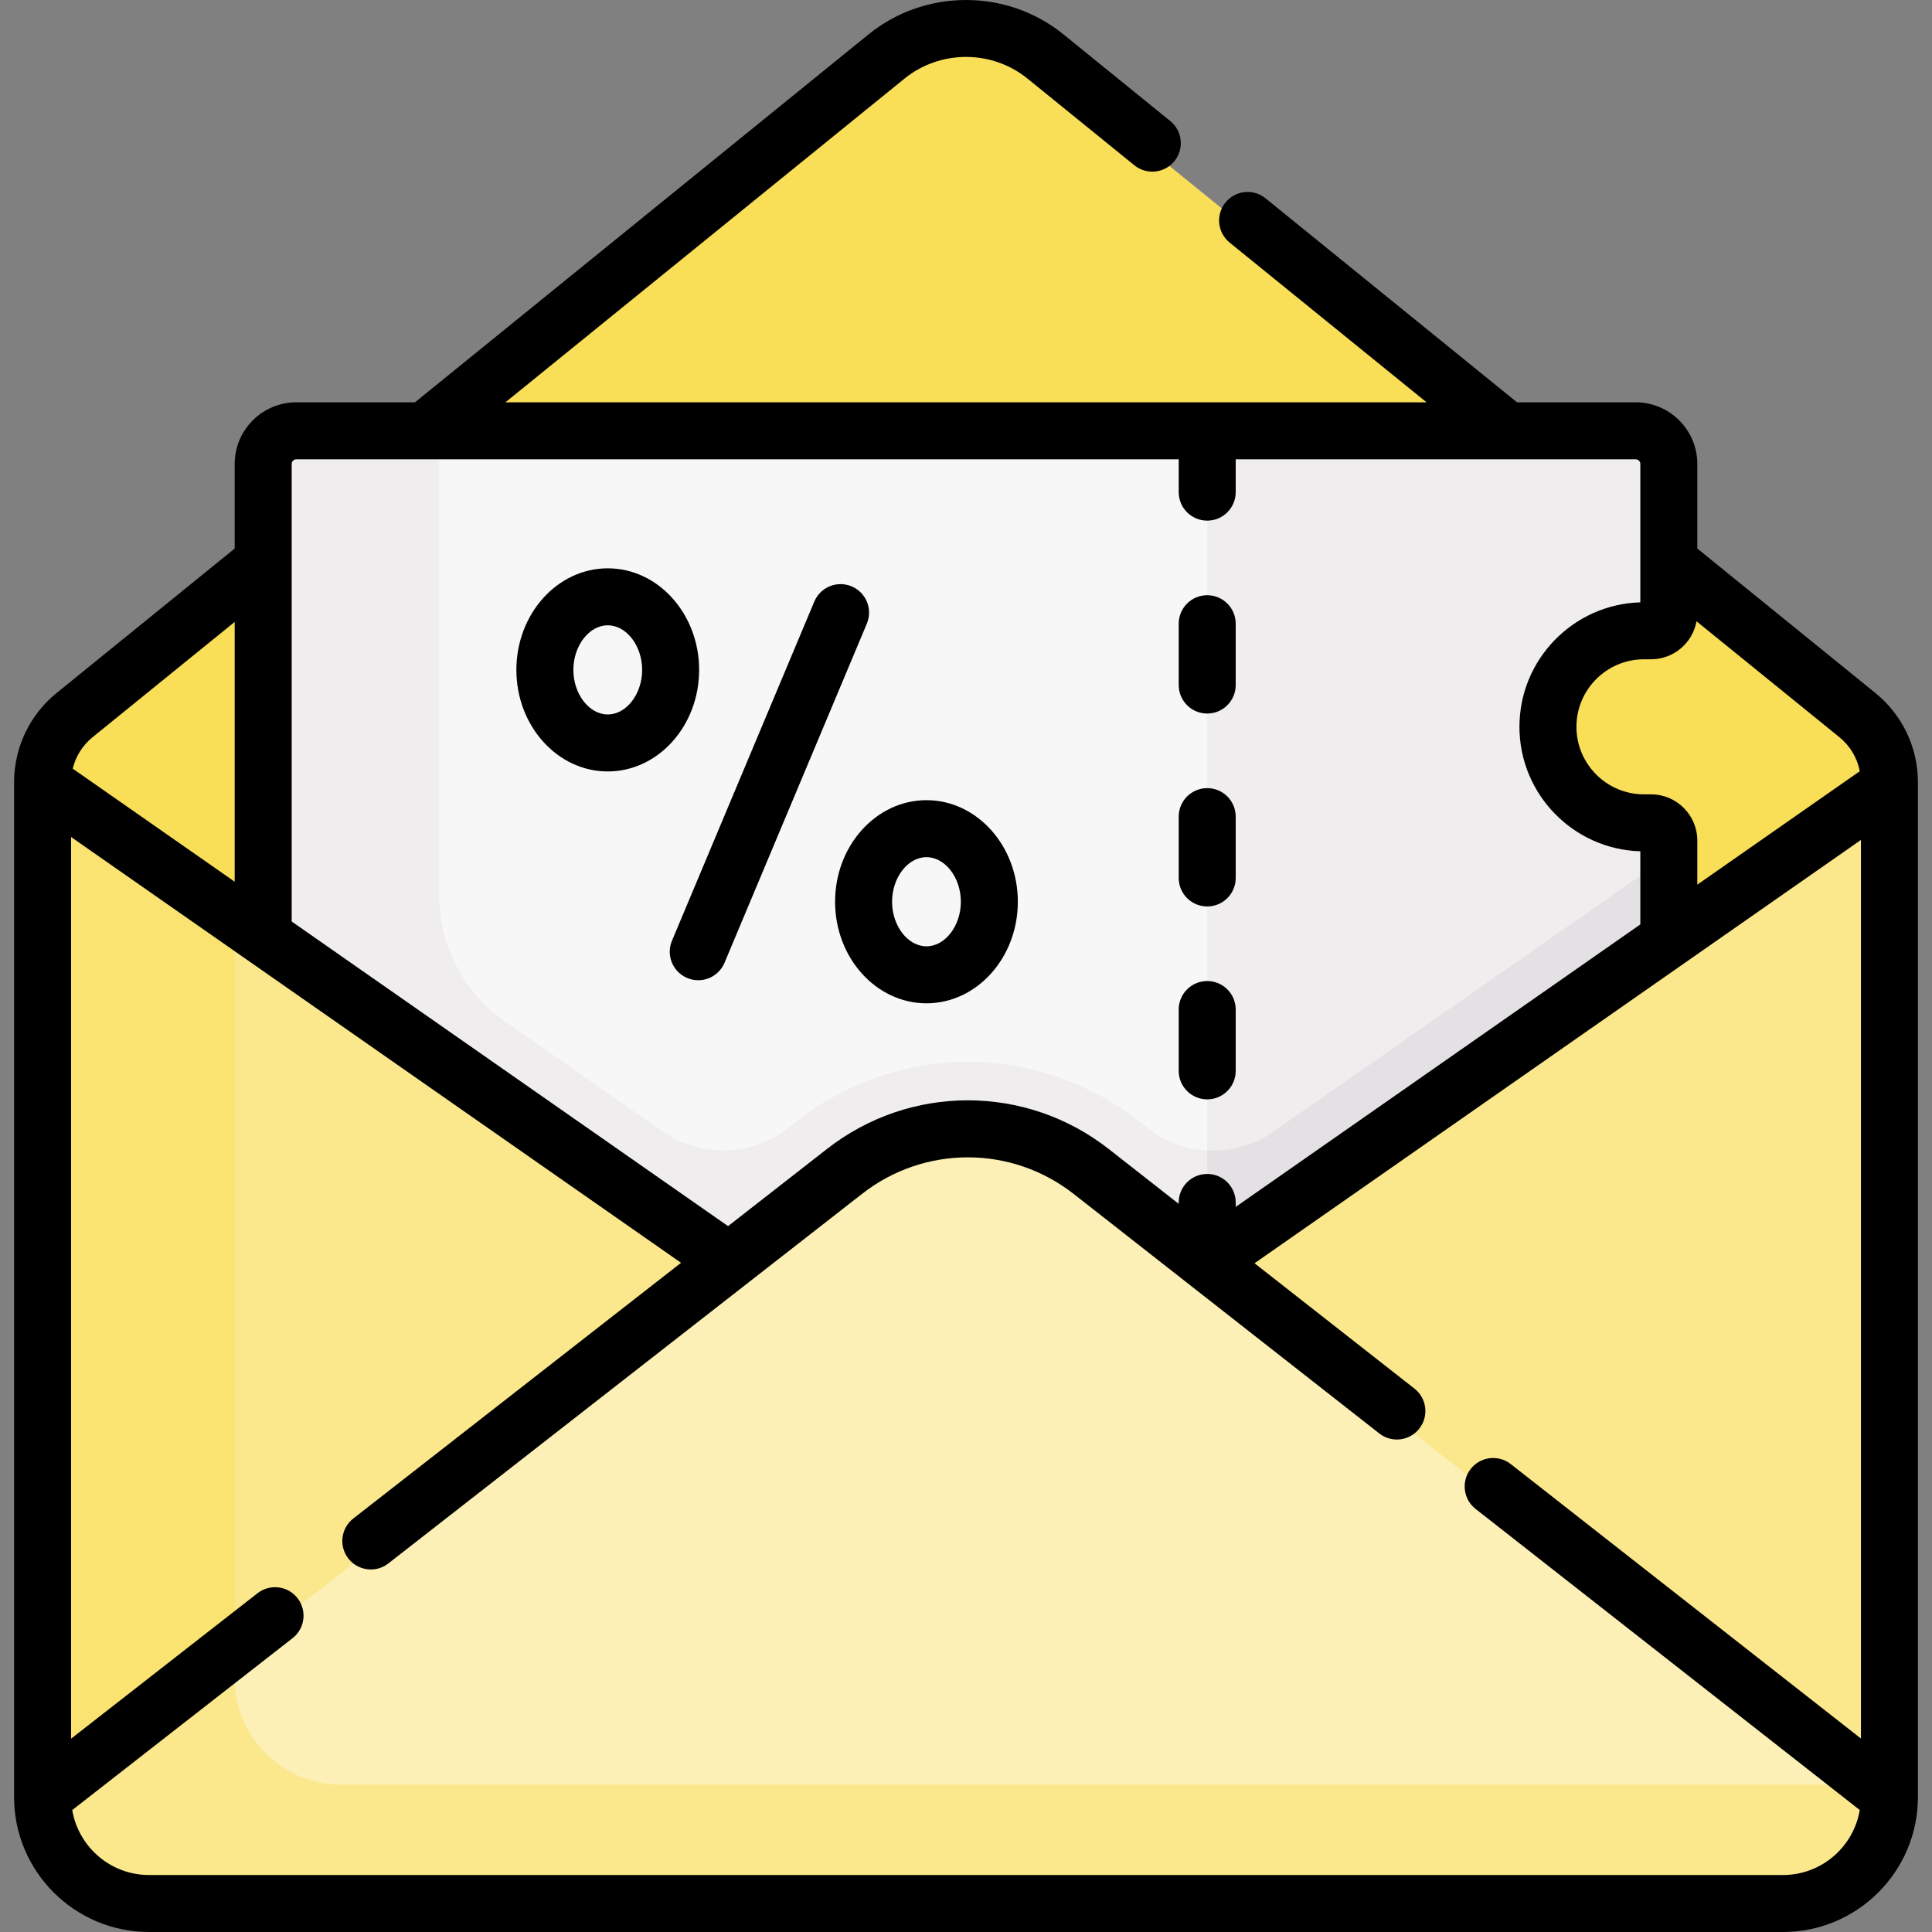 <svg id="Capa_1" enable-background="new 0 0 508.49 508.49" height="512" viewBox="0 0 508.49 508.49" width="512" xmlns="http://www.w3.org/2000/svg"><rect x="0" y="0" width="508.49" height="508.49" fill="#808080" stroke="none"/><g><g><path d="m488.849 190.548-213.695-173.343c-12.186-9.889-29.632-9.889-41.818 0l-213.696 173.343c-5.338 4.328-8.435 10.832-8.435 17.702l70.56 167.748 138.8 74.398 208.055-74.398 68.663-166.838v-.91c.001-6.871-3.095-13.374-8.434-17.702z" fill="#f9de58"/><g><g id="XMLID_323_"><g><path d="m439.225 221.236v194.49h-369.96v-293.62c0-4.82 3.91-8.72 8.72-8.72h352.52c4.81 0 8.72 3.9 8.72 8.72v39.24c0 2.58-2.1 4.67-4.68 4.67h-1.86c-6.98 0-13.3 2.83-17.88 7.41-4.57 4.57-7.4 10.89-7.4 17.87 0 13.95 11.32 25.27 25.28 25.27h1.86c2.58 0 4.68 2.09 4.68 4.67z" fill="#f8f7f8"/></g></g></g><path d="m430.505 113.385h-112.776v302.34h121.496v-194.49c0-2.58-2.1-4.67-4.68-4.67h-1.86c-13.96 0-25.28-11.32-25.28-25.27 0-6.98 2.83-13.3 7.4-17.87 4.58-4.58 10.9-7.41 17.88-7.41h1.86c2.58 0 4.68-2.09 4.68-4.67v-39.24c0-4.82-3.91-8.72-8.72-8.72z" fill="#efedee"/><path d="m335.105 297.868c-10.006 6.977-23.394 6.604-32.995-.92l-2.554-2.002c-12.732-9.98-28.653-15.477-44.831-15.477-16.121 0-32 5.463-44.712 15.381l-2.644 2.063c-9.604 7.493-22.971 7.848-32.959.875l-41.531-28.992c-10.849-7.574-17.314-19.97-17.314-33.202v-122.209h-37.58c-4.81 0-8.72 3.9-8.72 8.72v102.283 191.337h369.96v-25.984-164.478z" fill="#efedee"/><path d="m317.729 302.797v112.929h121.496v-190.463l-104.12 72.605c-5.212 3.635-11.341 5.256-17.376 4.929z" fill="#e4e1e5"/><path d="m191.873 334.369-180.667-126.12v267.067l50.7 11.105 179.392-119.769z" fill="#fbe88c"/><path d="m61.756 441.681v-198.144l-50.55-35.288v267.067l50.7 11.105 25.229-16.843c-14.236-1.329-25.379-13.304-25.379-27.897z" fill="#fbe372"/><path d="m317.726 334.369-.111.144-81.922 51.341 221.467 109.448 40.124-19.986v-266.157z" fill="#fbe88c"/><path d="m497.284 475.316c0 15.482-12.541 28.023-28.012 28.023h-430.055c-15.471 0-28.012-12.541-28.012-28.023l211.11-164.697c19.089-14.894 45.858-14.86 64.902.067z" fill="#fcf0b6"/><path d="m89.768 469.704c-15.471 0-28.012-12.541-28.012-28.023v-5.802l-50.55 39.437c0 15.482 12.541 28.023 28.012 28.023h430.055c15.471 0 28.012-12.541 28.012-28.023l-7.16-5.611h-400.357z" fill="#fbe88c"/></g><g><path d="m493.572 182.377-46.851-38.003v-22.269c0-8.944-7.276-16.221-16.221-16.221h-31.229l-66.185-53.688c-3.216-2.61-7.94-2.12-10.55 1.099-2.61 3.217-2.118 7.939 1.099 10.55l51.827 42.039h-242.435l105.033-85.198c9.378-7.606 22.991-7.605 32.369-.001l28.127 22.816c3.216 2.61 7.939 2.116 10.549-1.1 2.609-3.217 2.117-7.939-1.1-10.549l-28.126-22.817c-14.854-12.047-36.414-12.048-51.268.001l-119.394 96.848h-31.229c-8.944 0-16.221 7.276-16.221 16.221v22.269l-46.851 38.003c-7.069 5.734-11.142 14.225-11.205 23.318-.001.048-.004.096-.004.145 0 .022-.002.045-.002.067v267.066c0 19.583 15.932 35.516 35.516 35.516h430.047c19.583 0 35.516-15.933 35.516-35.516v-267.066c0-9.173-4.087-17.751-11.212-23.53zm-4.087 20.603-42.763 29.852v-11.593c0-6.712-5.461-12.173-12.173-12.173h-1.867c-9.801 0-17.774-7.974-17.774-17.774s7.974-17.774 17.774-17.774h1.867c5.969 0 10.937-4.321 11.968-9.997l37.607 30.505c2.824 2.292 4.684 5.459 5.361 8.954zm-411.497-82.096h232.241v8.643c0 4.143 3.358 7.5 7.5 7.5s7.5-3.357 7.5-7.5v-8.643h105.272c.673 0 1.221.548 1.221 1.221v25.899.002 10.524c-17.63.51-31.815 15.01-31.815 32.761s14.185 32.251 31.815 32.761v19.251l-106.493 74.341v-1.169c0-4.143-3.358-7.5-7.5-7.5s-7.5 3.357-7.5 7.5v.368l-18.38-14.405c-21.808-17.089-52.295-17.124-74.141-.082l-26.085 20.351-114.855-80.178v-94.522s0-.001 0-.002v-25.899c0-.674.547-1.222 1.22-1.222zm-53.622 73.142 37.401-30.339v68.371l-42.625-29.755c.779-3.227 2.583-6.134 5.224-8.277zm444.902 299.464h-430.047c-10.145 0-18.571-7.409-20.207-17.096l57.989-45.241c3.266-2.548 3.848-7.261 1.3-10.526s-7.261-3.849-10.526-1.3l-49.071 38.284v-237.322l160.542 112.071-86.266 67.302c-3.266 2.548-3.848 7.261-1.3 10.526 1.479 1.896 3.687 2.887 5.918 2.887 1.613 0 3.238-.518 4.608-1.587l124.726-97.307c16.4-12.794 39.289-12.769 55.662.062l80.425 63.032c3.26 2.554 7.975 1.982 10.529-1.276 2.555-3.261 1.984-7.975-1.276-10.53l-42.093-32.99 159.603-111.416v236.503l-92.169-72.236c-3.259-2.554-7.975-1.983-10.529 1.277-2.555 3.26-1.984 7.974 1.276 10.529l101.114 79.247c-1.632 9.692-10.059 17.107-20.208 17.107z"/><path d="m317.729 187.799c4.142 0 7.5-3.357 7.5-7.5v-16.142c0-4.143-3.358-7.5-7.5-7.5s-7.5 3.357-7.5 7.5v16.142c0 4.143 3.358 7.5 7.5 7.5z"/><path d="m317.729 238.572c4.142 0 7.5-3.357 7.5-7.5v-16.142c0-4.143-3.358-7.5-7.5-7.5s-7.5 3.357-7.5 7.5v16.142c0 4.142 3.358 7.5 7.5 7.5z"/><path d="m317.729 289.344c4.142 0 7.5-3.357 7.5-7.5v-16.142c0-4.143-3.358-7.5-7.5-7.5s-7.5 3.357-7.5 7.5v16.142c0 4.143 3.358 7.5 7.5 7.5z"/><path d="m180.873 257.404c.948.397 1.932.586 2.899.586 2.931 0 5.714-1.729 6.919-4.6l37.457-89.25c1.603-3.819-.194-8.215-4.013-9.818-3.821-1.601-8.214.195-9.818 4.014l-37.457 89.25c-1.603 3.819.194 8.214 4.013 9.818z"/><path d="m159.958 203.041c13.261 0 24.05-11.991 24.05-26.731s-10.789-26.732-24.05-26.732-24.05 11.992-24.05 26.732 10.789 26.731 24.05 26.731zm0-38.464c4.906 0 9.05 5.373 9.05 11.732s-4.145 11.731-9.05 11.731-9.05-5.372-9.05-11.731 4.144-11.732 9.05-11.732z"/><path d="m219.789 237.331c0 14.74 10.789 26.732 24.05 26.732s24.05-11.992 24.05-26.732-10.789-26.731-24.05-26.731-24.05 11.991-24.05 26.731zm24.05-11.731c4.906 0 9.05 5.372 9.05 11.731s-4.145 11.732-9.05 11.732-9.05-5.373-9.05-11.732 4.144-11.731 9.05-11.731z"/></g></g></svg>